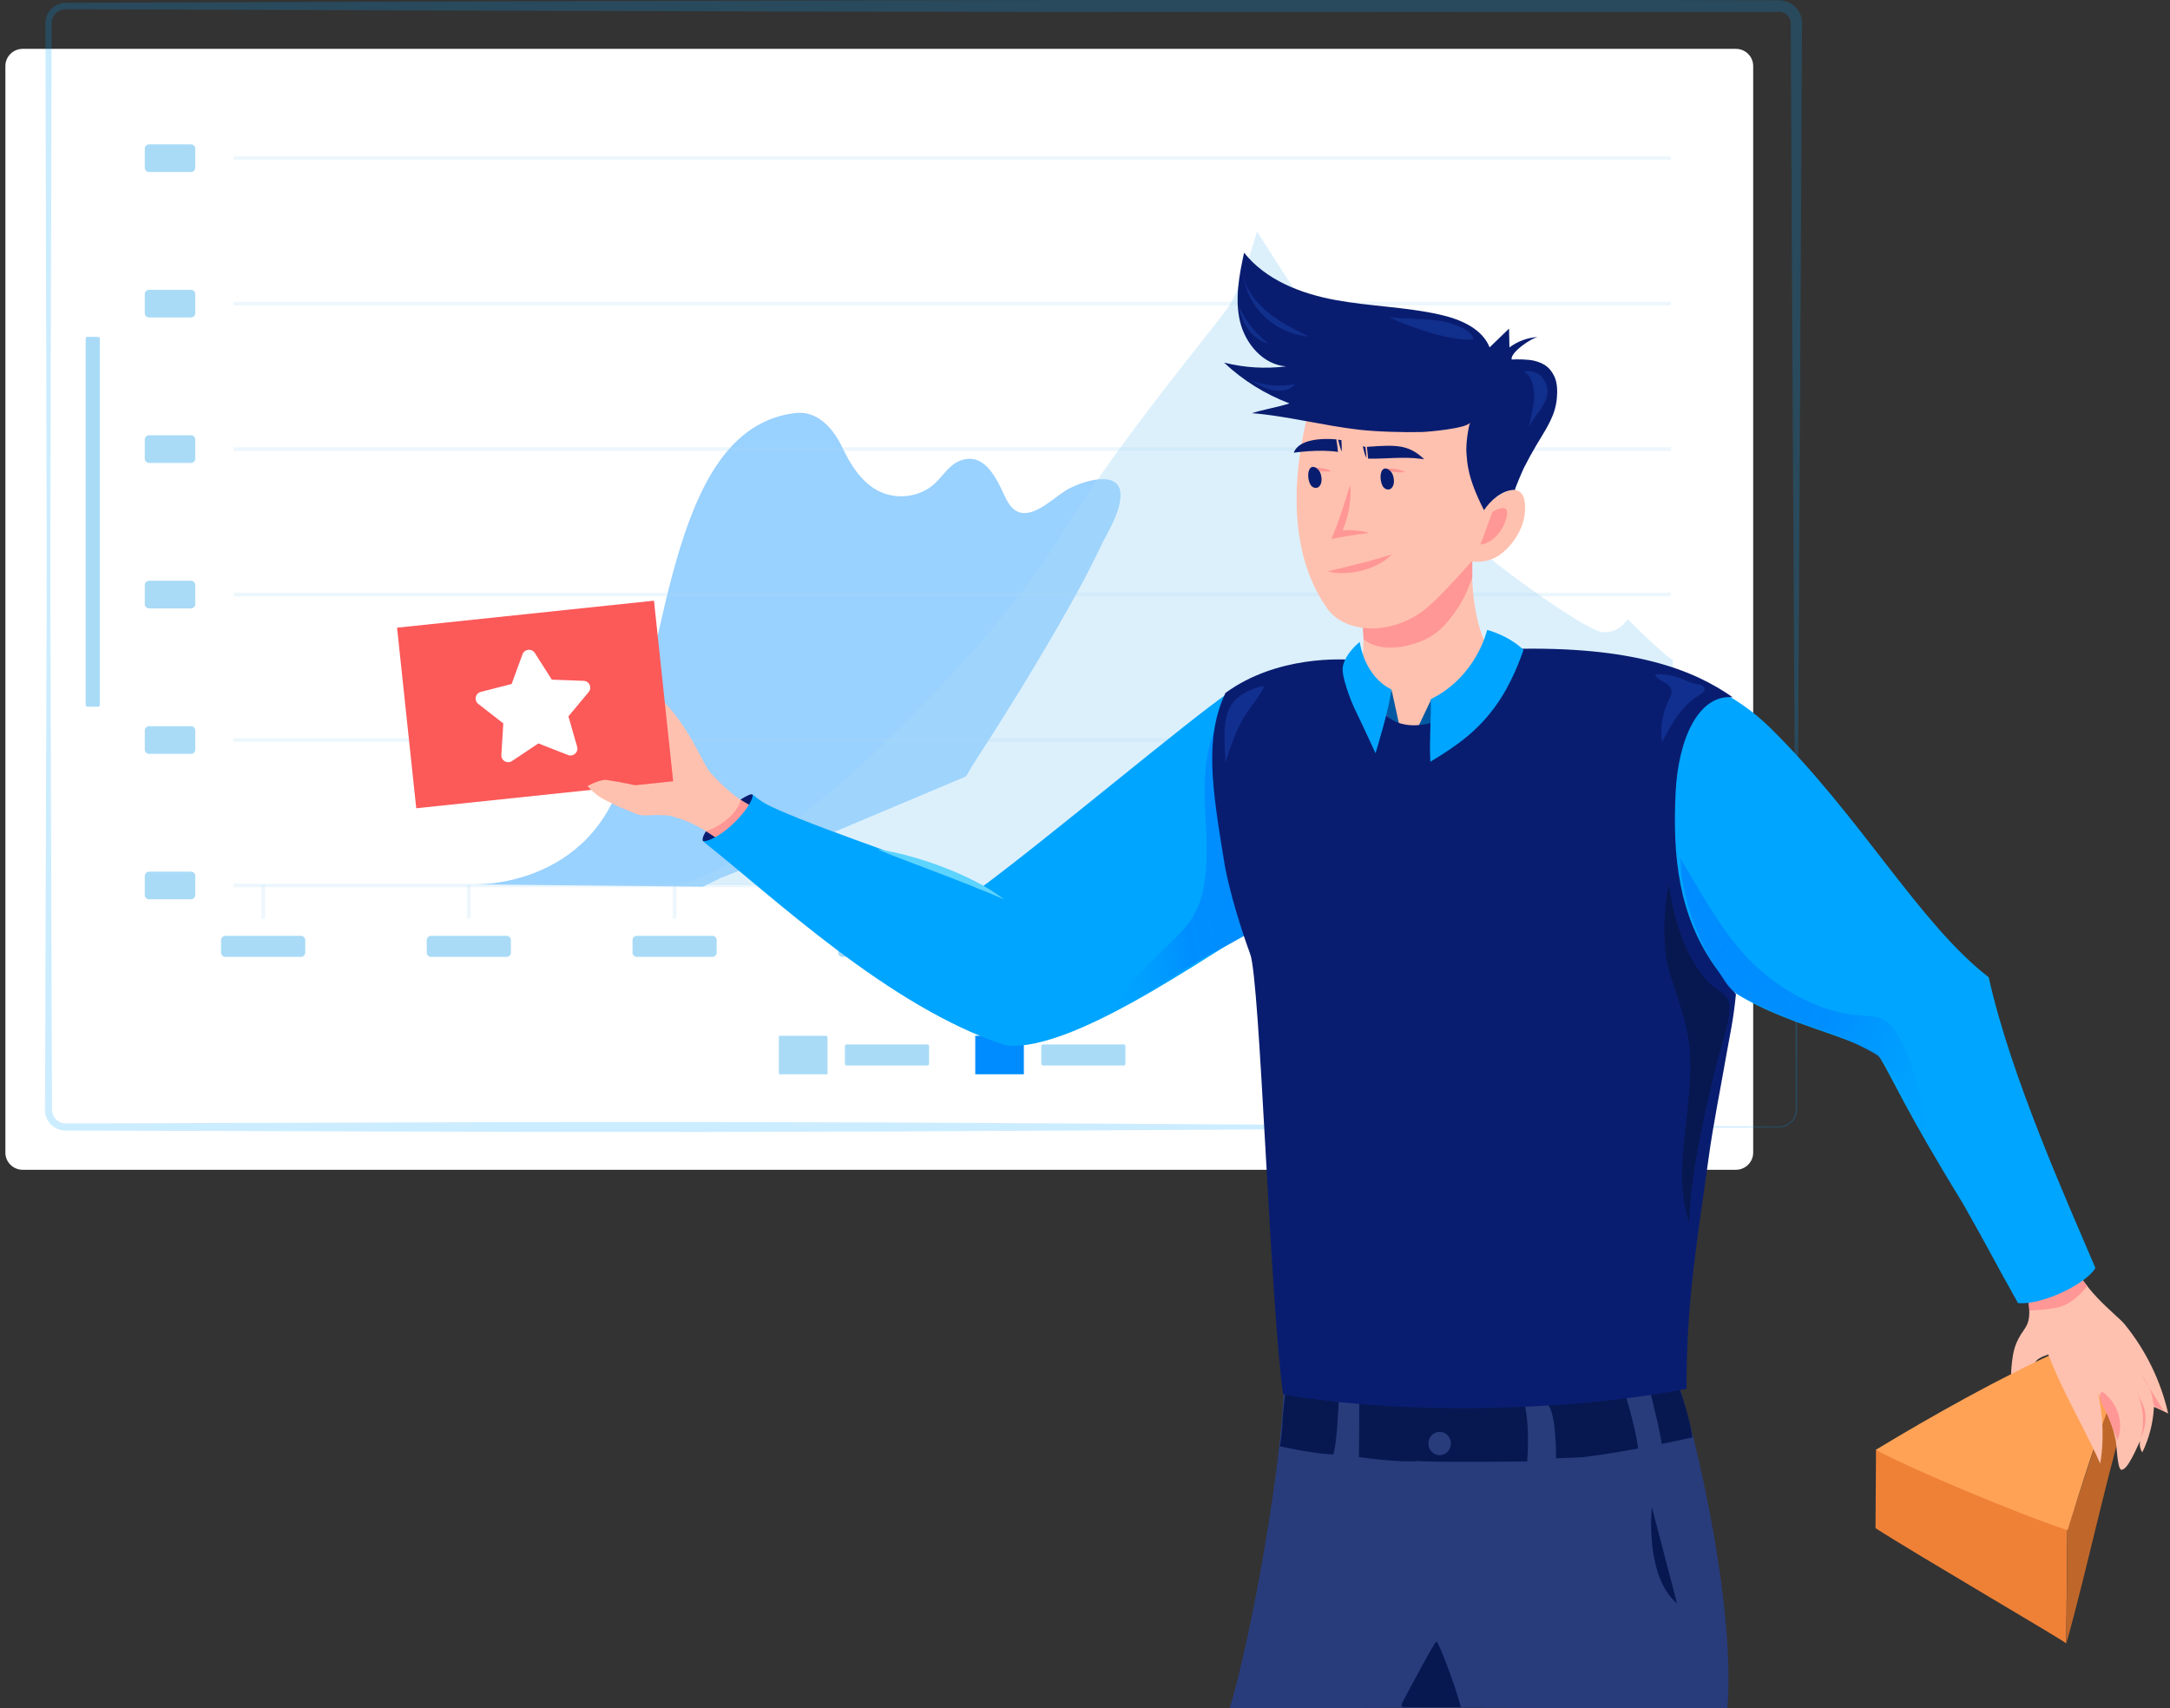 <svg width="301" height="237" viewBox="0 0 301 237" fill="none" xmlns="http://www.w3.org/2000/svg">
<rect x="0" y="0" width="301" height="237" fill="#333333" stroke="none"/>
<g clip-path="url(#clip0)">
<path d="M240.789 162.281H3.141C1.824 162.281 0.747 161.213 0.747 159.907V9.152C0.747 7.846 1.824 6.778 3.141 6.778H240.789C242.106 6.778 243.183 7.846 243.183 9.152V159.907C243.183 161.213 242.106 162.281 240.789 162.281Z" fill="white"/>
<path opacity="0.4" d="M65.337 122.693C65.337 122.693 82.05 123.583 86.635 106.81C92.621 88.411 93.375 59.281 110.328 57.299C113.513 56.931 115.68 59.613 116.853 62.106C117.918 64.362 119.415 66.807 121.737 68.053C124.264 69.406 127.616 69.015 129.699 67.044C130.896 65.917 131.758 64.338 133.422 63.816C136.212 62.949 137.768 65.572 138.81 67.638C139.492 68.991 140.055 70.95 141.827 71.163C143.874 71.401 146.244 69.003 147.897 68.006C149.908 66.783 155.738 64.848 155.415 68.991C155.224 71.496 153.631 73.787 152.578 76.007C150.734 79.9 148.627 83.663 146.472 87.39C142.749 93.836 138.798 100.175 134.739 106.419C134.572 106.68 134.165 107.641 133.853 107.772L108.508 118.455L99.924 121.815L97.53 123.002L65.337 122.693Z" fill="#008CFF"/>
<path opacity="0.4" d="M232.049 91.533C231.151 91.236 225.764 85.894 225.764 85.894C225.764 85.894 224.566 87.972 222.172 87.675C219.778 87.378 205.112 76.992 201.221 72.54C197.33 68.089 174.355 32.109 174.355 32.109C174.355 32.109 172.188 39.896 170.392 42.567C168.597 45.238 154.829 61.56 146.747 74.914C138.666 88.268 110.232 118.835 94.07 122.693C130.741 122.989 231.75 122.74 231.75 122.74L232.049 91.533Z" fill="#A9DBF7"/>
<path d="M11.881 97.8V46.971C11.881 46.841 11.989 46.734 12.12 46.734H13.605C13.736 46.734 13.844 46.841 13.844 46.971V97.8C13.844 97.931 13.736 98.038 13.605 98.038H12.12C11.989 98.038 11.881 97.931 11.881 97.8Z" fill="#A9DBF7"/>
<g opacity="0.6">
<g opacity="0.6">
<path opacity="0.6" d="M231.75 122.835H32.413" stroke="#A9DBF7" stroke-width="0.5" stroke-miterlimit="10"/>
<path opacity="0.6" d="M231.75 102.656H32.413" stroke="#A9DBF7" stroke-width="0.5" stroke-miterlimit="10"/>
<path opacity="0.6" d="M231.75 82.476H32.413" stroke="#A9DBF7" stroke-width="0.5" stroke-miterlimit="10"/>
<path opacity="0.6" d="M231.75 62.296H32.413" stroke="#A9DBF7" stroke-width="0.5" stroke-miterlimit="10"/>
<path opacity="0.6" d="M231.75 42.116H32.413" stroke="#A9DBF7" stroke-width="0.5" stroke-miterlimit="10"/>
<path opacity="0.6" d="M231.75 21.936H32.413" stroke="#A9DBF7" stroke-width="0.5" stroke-miterlimit="10"/>
</g>
<g opacity="0.6">
<path opacity="0.6" d="M36.508 122.788V127.441" stroke="#A9DBF7" stroke-width="0.5" stroke-miterlimit="10"/>
<path opacity="0.6" d="M65.037 122.788V127.441" stroke="#A9DBF7" stroke-width="0.5" stroke-miterlimit="10"/>
<path opacity="0.6" d="M93.567 122.788V127.441" stroke="#A9DBF7" stroke-width="0.5" stroke-miterlimit="10"/>
<path opacity="0.6" d="M122.109 122.788V127.441" stroke="#A9DBF7" stroke-width="0.5" stroke-miterlimit="10"/>
<path opacity="0.6" d="M150.638 122.788V127.441" stroke="#A9DBF7" stroke-width="0.5" stroke-miterlimit="10"/>
<path opacity="0.6" d="M179.168 122.788V127.441" stroke="#A9DBF7" stroke-width="0.5" stroke-miterlimit="10"/>
<path opacity="0.6" d="M207.71 122.788V127.441" stroke="#A9DBF7" stroke-width="0.5" stroke-miterlimit="10"/>
</g>
</g>
<path d="M20.68 20.025H26.487C26.822 20.025 27.085 20.287 27.085 20.619V23.266C27.085 23.598 26.822 23.86 26.487 23.86H20.68C20.345 23.86 20.082 23.598 20.082 23.266V20.619C20.082 20.287 20.357 20.025 20.68 20.025Z" fill="#A9DBF7"/>
<path d="M20.68 40.205H26.487C26.822 40.205 27.085 40.466 27.085 40.799V43.446C27.085 43.778 26.822 44.039 26.487 44.039H20.68C20.345 44.039 20.082 43.778 20.082 43.446V40.799C20.082 40.466 20.357 40.205 20.68 40.205Z" fill="#A9DBF7"/>
<path d="M20.68 60.385H26.487C26.822 60.385 27.085 60.646 27.085 60.978V63.625C27.085 63.958 26.822 64.219 26.487 64.219H20.68C20.345 64.219 20.082 63.958 20.082 63.625V60.978C20.082 60.646 20.357 60.385 20.68 60.385Z" fill="#A9DBF7"/>
<path d="M20.68 80.565H26.487C26.822 80.565 27.085 80.826 27.085 81.158V83.805C27.085 84.138 26.822 84.399 26.487 84.399H20.68C20.345 84.399 20.082 84.138 20.082 83.805V81.158C20.082 80.826 20.357 80.565 20.68 80.565Z" fill="#A9DBF7"/>
<path d="M20.68 100.744H26.487C26.822 100.744 27.085 101.006 27.085 101.338V103.985C27.085 104.317 26.822 104.579 26.487 104.579H20.68C20.345 104.579 20.082 104.317 20.082 103.985V101.338C20.082 101.006 20.357 100.744 20.68 100.744Z" fill="#A9DBF7"/>
<path d="M20.68 120.924H26.487C26.822 120.924 27.085 121.185 27.085 121.518V124.165C27.085 124.497 26.822 124.758 26.487 124.758H20.68C20.345 124.758 20.082 124.497 20.082 124.165V121.518C20.082 121.185 20.357 120.924 20.68 120.924Z" fill="#A9DBF7"/>
<path d="M31.264 129.827H41.739C42.075 129.827 42.338 130.088 42.338 130.42V132.154C42.338 132.486 42.075 132.747 41.739 132.747H31.264C30.928 132.747 30.665 132.486 30.665 132.154V130.42C30.665 130.088 30.941 129.827 31.264 129.827Z" fill="#A9DBF7"/>
<path d="M59.793 129.827H70.269C70.604 129.827 70.868 130.088 70.868 130.42V132.154C70.868 132.486 70.604 132.747 70.269 132.747H59.793C59.458 132.747 59.195 132.486 59.195 132.154V130.42C59.195 130.088 59.47 129.827 59.793 129.827Z" fill="#A9DBF7"/>
<path d="M88.335 129.827H98.811C99.146 129.827 99.409 130.088 99.409 130.42V132.154C99.409 132.486 99.146 132.747 98.811 132.747H88.335C88 132.747 87.737 132.486 87.737 132.154V130.42C87.737 130.088 88 129.827 88.335 129.827Z" fill="#A9DBF7"/>
<path d="M116.865 129.827H127.34C127.676 129.827 127.939 130.088 127.939 130.42V132.154C127.939 132.486 127.676 132.747 127.34 132.747H116.865C116.53 132.747 116.266 132.486 116.266 132.154V130.42C116.266 130.088 116.542 129.827 116.865 129.827Z" fill="#A9DBF7"/>
<path d="M145.395 129.827H155.87C156.205 129.827 156.469 130.088 156.469 130.42V132.154C156.469 132.486 156.205 132.747 155.87 132.747H145.395C145.059 132.747 144.796 132.486 144.796 132.154V130.42C144.796 130.088 145.071 129.827 145.395 129.827Z" fill="#A9DBF7"/>
<path d="M173.936 129.827H184.412C184.747 129.827 185.01 130.088 185.01 130.42V132.154C185.01 132.486 184.747 132.747 184.412 132.747H173.936C173.601 132.747 173.338 132.486 173.338 132.154V130.42C173.338 130.088 173.601 129.827 173.936 129.827Z" fill="#A9DBF7"/>
<path d="M202.466 129.827H212.941C213.277 129.827 213.54 130.088 213.54 130.42V132.154C213.54 132.486 213.277 132.747 212.941 132.747H202.466C202.131 132.747 201.867 132.486 201.867 132.154V130.42C201.867 130.088 202.143 129.827 202.466 129.827Z" fill="#A9DBF7"/>
<path d="M117.439 144.891H128.633C128.765 144.891 128.873 144.997 128.873 145.128V147.573C128.873 147.704 128.765 147.811 128.633 147.811H117.439C117.308 147.811 117.2 147.704 117.2 147.573V145.128C117.2 144.997 117.308 144.891 117.439 144.891Z" fill="#A9DBF7"/>
<path d="M114.782 149.033H108.041V143.692H114.542C114.674 143.692 114.782 143.798 114.782 143.929V149.033Z" fill="#A9DBF7"/>
<path d="M144.676 144.891H155.87C156.002 144.891 156.11 144.997 156.11 145.128V147.573C156.11 147.704 156.002 147.811 155.87 147.811H144.676C144.544 147.811 144.437 147.704 144.437 147.573V145.128C144.437 144.997 144.544 144.891 144.676 144.891Z" fill="#A9DBF7"/>
<path d="M142.018 149.033H135.278V143.692H141.779C141.911 143.692 142.018 143.798 142.018 143.929V149.033Z" fill="#008CFF"/>
<path opacity="0.2" d="M246.775 156.417L197.126 156.547L147.478 156.844C114.375 157.058 81.272 157.093 48.168 156.951L23.338 156.88L10.923 156.844H9.367C8.852 156.868 8.133 156.761 7.619 156.429C7.08 156.108 6.661 155.61 6.433 155.04C6.314 154.755 6.254 154.446 6.242 154.138C6.23 153.829 6.242 153.615 6.242 153.342L6.266 147.193L6.421 97.967C6.517 81.562 6.457 65.145 6.41 48.74L6.35 24.097L6.326 11.787L6.302 5.638V4.095V3.324C6.302 3.063 6.314 2.73 6.41 2.445C6.721 1.258 7.894 0.38 9.127 0.392C75.333 0.142 141.527 -0.071 207.733 -2.99411e-05L232.564 0.012L244.979 0.036H246.535C246.751 0.036 247.158 0.036 247.481 0.119C247.816 0.19 248.14 0.332 248.439 0.499C249.025 0.855 249.492 1.401 249.744 2.042C249.876 2.362 249.947 2.695 249.959 3.039C249.971 3.383 249.959 3.573 249.959 3.846L249.923 9.995L249.672 59.222L249.397 108.448L249.313 133.068L249.289 145.377L249.277 151.526V153.069C249.253 153.58 249.337 154.102 249.181 154.624C248.882 155.669 247.852 156.441 246.775 156.417ZM246.775 156.262C247.78 156.274 248.738 155.55 248.99 154.589C249.133 154.114 249.061 153.592 249.073 153.081V151.538L249.061 145.389L249.037 133.079L248.954 108.46L248.678 59.233L248.427 10.007L248.391 3.858C248.391 3.62 248.391 3.3 248.379 3.134C248.367 2.968 248.331 2.79 248.271 2.635C248.14 2.315 247.912 2.042 247.613 1.875C247.469 1.792 247.302 1.721 247.134 1.686C246.954 1.65 246.835 1.65 246.535 1.65H244.979L232.564 1.662H207.733C141.527 1.745 75.333 1.519 9.127 1.282C8.277 1.27 7.463 1.875 7.236 2.695C7.116 3.063 7.176 3.585 7.152 4.107V5.65L7.14 11.787L7.116 24.097L7.044 48.716C6.996 65.121 6.948 81.538 7.032 97.943L7.188 147.17L7.212 153.319C7.212 153.568 7.212 153.853 7.224 154.066C7.236 154.268 7.271 154.47 7.355 154.66C7.511 155.04 7.786 155.372 8.145 155.574C8.517 155.788 8.864 155.859 9.379 155.847H10.935L23.35 155.811L48.18 155.74C81.283 155.598 114.386 155.633 147.49 155.847L197.138 156.144L246.775 156.262Z" fill="#00A5FF"/>
</g>
<g clip-path="url(#clip1)">
<path d="M239.612 237C240.831 221.006 233.994 194.294 232.082 189.988L178.088 191.879C177.922 202.684 173.679 226.641 170.568 237L199.067 236.913L239.612 237Z" fill="#283C7C"/>
<path d="M199.252 227.718C199.516 227.689 201.886 233.867 202.637 236.825C202.637 236.835 195.312 236.825 194.795 236.825C194.678 236.825 194.551 236.825 194.473 236.738C194.366 236.622 194.385 236.428 194.463 236.292C195.614 234.129 198.999 227.747 199.252 227.718Z" fill="#071851"/>
<path d="M232.843 192.345C233.643 194.411 234.462 197.301 234.755 199.406C216.955 203.402 200.403 204.944 177.493 200.851C177.931 198.523 177.785 197.767 178.078 195.08L178.526 191.259" fill="#071851"/>
<path d="M177.483 200.628C177.483 200.628 181.979 201.666 184.934 201.773C185.481 200.25 185.695 194.275 185.695 194.275L188.543 194.489C188.543 194.489 188.553 199.474 188.494 202.141C190.416 202.413 194.795 202.907 196.658 202.684C198.852 202.898 211.834 202.743 211.834 202.743C211.834 202.743 212.254 197.99 211.493 194.944C212.917 194.731 214.175 194.295 214.712 194.886C215.921 196.205 215.833 202.306 215.833 202.306C215.833 202.306 225.47 202.034 227.225 201.491C227.332 199.745 225.499 193.577 225.499 193.577L228.903 193.102C228.903 193.102 230.619 199.852 230.512 200.725C233.253 200.395 234.131 200.182 234.131 200.182L233.916 205.516L229.098 208.455L180.779 208.349L176.946 205.623" fill="#283C7C"/>
<path d="M199.691 201.879C198.829 201.879 198.131 201.154 198.131 200.259C198.131 199.365 198.829 198.64 199.691 198.64C200.553 198.64 201.252 199.365 201.252 200.259C201.252 201.154 200.553 201.879 199.691 201.879Z" fill="#283C7C"/>
<path d="M229.127 209.086C229.127 209.086 228.103 218.668 232.629 222.451L229.127 209.086Z" fill="#071851"/>
<path d="M260.182 201.133C260.475 201.181 286.76 211.375 286.76 211.375L286.604 227.99C286.399 227.65 265.615 215.536 260.153 211.996C260.153 208.892 260.221 204.256 260.221 201.133" fill="#EF8137"/>
<path d="M284.849 187.621C283.941 188.058 282.332 188.262 282.157 189.425C282.098 189.843 281.874 190.861 281.874 190.861C281.874 190.861 279.786 191.86 279.016 192.287C278.938 191.045 278.928 190.26 279.074 189.028C279.26 187.427 279.494 186.244 280.733 184.508C281.591 183.305 281.581 182.442 281.347 179.949C281.347 179.949 278.323 176.429 278.245 176.031C278.167 175.633 284.371 174.489 284.371 174.489" fill="#FFC1AF"/>
<path d="M296.26 191.239C292.446 203.392 289.832 216.515 286.643 227.912L286.76 212.17L293.861 190.774" fill="#BF672B"/>
<path d="M285.873 187.302C277.329 191.162 268.199 196.293 260.182 201.133C264.571 203.548 279.669 209.93 286.789 212.287C288.516 206.816 291.373 197.486 294.065 191.424" fill="#FFA256"/>
<path d="M287.141 173.897C288.33 178.64 293.588 182.345 294.699 183.703C297.635 187.301 299.722 191.579 300.747 196.089C297.06 194.236 288.838 191.365 284.419 188.368C284.419 188.368 282.908 181.928 282.8 179.998" fill="#FFC1AF"/>
<path d="M281.298 180.182L281.513 181.802C281.513 181.802 284.731 181.724 286.126 181.172C287.462 180.638 288.633 179.532 289.53 178.407C288.457 177.098 287.56 175.973 287.56 175.973" fill="#FF9796"/>
<path d="M104.322 111.26C104.742 110.426 104.381 110.164 104.205 110.193C103.786 110.251 102.937 110.765 102.616 111.008C100.216 112.802 99.963 113.093 98.246 114.946C97.524 115.722 97.31 116.595 97.553 116.701C97.797 116.808 98.246 116.769 98.509 116.759C99.319 116.721 100.128 116.517 100.86 116.168" fill="#091D70"/>
<path d="M100.333 116.721C96.217 114.412 96.734 114.141 90.648 112.492C88.902 112.017 82.787 108.04 82.728 107.933C82.601 107.72 82.738 107.439 82.952 107.303C83.157 107.167 83.411 107.128 83.645 107.041C84.464 106.74 84.942 105.741 84.669 104.917C84.493 104.403 84.084 104.005 83.752 103.569C83.411 103.142 83.128 102.599 83.265 102.065C83.382 101.619 83.781 101.289 84.22 101.144C84.659 100.998 85.137 101.018 85.596 101.066C89.078 101.435 92.169 103.423 94.93 105.576C95.486 106.013 96.958 105.363 97.417 105.906C100.44 109.466 102.498 111.085 105.054 112.23" fill="#FFC1AF"/>
<path d="M104.41 111.968C104.41 111.968 103.093 111.26 102.742 110.979C102.264 113.074 99.358 114.936 97.934 115.285C98.607 115.76 100.401 116.983 100.401 116.983" fill="#FF9796"/>
<path d="M91.916 97.148C96.09 101.541 97.163 105.625 99.309 108.418L93.584 109.728" fill="#FFC1AF"/>
<path d="M55.076 87.078L90.713 83.332L93.375 108.383L57.738 112.128L55.076 87.078Z" fill="#FC5959"/>
<path d="M219.354 193.955C204.539 193.325 199.545 183.111 184.759 181.899C185.237 181.938 185.52 168.64 185.91 166.458C187.002 160.348 177.2 129.737 176.566 127.419C171.289 129.621 149.51 146.255 139.464 145.013C123.302 139.737 107.141 124.315 97.534 116.73C100.275 116.43 104.459 111.813 104.42 110.232C105.639 111.299 106.575 111.735 107.912 112.327C115.734 115.79 128.803 119.757 135.845 123.326C145.501 116.197 165.008 99.757 170.519 96.032C175.912 92.385 181.891 91.212 189.158 91.813C189.723 94.762 190.825 94.752 193.147 95.8C193.595 97.361 194.649 102.764 194.941 104.248C195.917 102.531 197.165 100.058 198.472 97.08C200.618 96.139 202.013 95.858 203.105 94.946C204.812 93.52 206.616 92.55 207.894 90.999" fill="#00A5FF"/>
<path d="M163.019 130.135C159.79 133.297 156.376 136.352 154.114 140.299C159.917 137.71 163.965 134.276 169.222 131.657C171.514 130.513 173.786 129.019 176.166 128.059C177.61 127.477 180.38 126.672 181.082 125.11C181.882 123.336 177.668 121.958 176.907 120.823C175.776 119.126 175.045 116.614 174.254 114.723C173.133 112.007 172.216 109.214 171.524 106.362C171.192 104.985 170.909 103.607 170.685 102.211C170.577 101.58 169.807 98.806 170.187 98.331C166.871 102.521 166.959 108.36 167.242 113.685C167.408 116.818 167.544 120.018 166.959 123.122C166.354 126.197 165.164 128.03 163.019 130.135Z" fill="url(#paint0_linear)"/>
<path d="M207.465 91.493C203.71 87.177 204.197 77.759 204.197 77.759L203.232 76.741L188.963 85.742C188.963 85.742 189.519 90.805 188.504 93.094C188.504 93.094 188.29 100.601 192.103 102.317C195.917 104.034 204.617 101.813 205.621 100.746" fill="#FFC1AF"/>
<path d="M189.158 88.7C189.158 88.7 190.806 90.29 194.327 89.728C197.848 89.165 199.711 87.623 200.92 86.11C202.686 83.908 203.261 82.715 204.227 80.116C204.227 79.301 204.227 78.225 204.227 77.594C204.227 77.594 199.048 83.792 197.107 84.81C195.166 85.829 191.537 87.41 190.055 87.07C188.572 86.731 189.031 86.954 189.031 86.954L189.158 88.7Z" fill="#FF9796"/>
<path d="M206.382 69.98C207.338 68.981 210.264 66.741 211.278 68.826C211.532 69.35 211.542 69.951 211.542 70.524C211.561 72.24 210.81 73.996 209.728 75.334C208.304 77.1 206.665 78.176 204.119 77.885C202.325 79.922 199.36 83.181 197.614 84.568C193.01 88.205 186.592 87.904 184.144 84.471C175.23 71.988 182.954 52.444 182.954 52.444L210.537 54.617L208.869 64.006" fill="#FFC1AF"/>
<path d="M205.465 69.835L208.538 66.44L209.679 61.804L208.996 57.507L206.724 56.033L201.096 55.694L193.02 55.577C193.02 55.577 186.768 53.822 186.592 53.822C186.427 53.822 185.51 53.938 185.51 53.938L183.803 54.84" fill="#FFC1AF"/>
<path d="M185.354 60.95C183.345 60.776 180.145 60.921 179.453 62.803C179.453 62.803 183.023 62.279 185.578 62.696C185.568 62.124 185.354 60.95 185.354 60.95Z" fill="#091D70"/>
<path d="M187.275 67.274L186.212 70.659C185.842 71.765 185.471 72.861 185.022 73.928L184.671 74.782L185.549 74.607C186.983 74.326 188.436 74.141 189.938 73.928C188.465 73.511 186.914 73.463 185.393 73.637L185.92 74.316C186.427 73.22 186.836 72.066 187.07 70.882C187.305 69.699 187.412 68.477 187.275 67.274Z" fill="#FF9796"/>
<path d="M202.978 94.859C204.685 93.433 206.09 92.017 207.767 90.911C210.011 89.447 224.719 91.212 227.781 91.959C234.492 93.598 240.558 96.081 245.474 100.901C258.095 113.287 266.2 128.108 275.856 135.576C278.879 149.3 286.907 167.05 290.652 175.905C289.335 178.155 283.132 181.123 279.913 180.764C276.753 175.158 275.924 173.393 272.276 166.962C264.162 153.752 262.738 149.979 260.582 146.42C256.583 143.636 247.464 142.094 240.724 137.768" fill="#00A5FF"/>
<path d="M191.976 98.874L193.03 95.712L194.22 101.182" fill="#0059A3"/>
<path d="M196.746 100.765L198.531 97.002L198.765 100.989" fill="#0059A3"/>
<path d="M169.982 96.129C167.066 102.366 168.09 109.107 169.817 119.621C170.48 123.665 172.333 129.456 173.416 132.346C174.791 136.051 176.098 179.251 177.961 193.412C193.274 196.205 216.896 195.982 233.936 192.665C233.936 180.114 235.457 172.006 237.008 160.6C237.632 156.012 238.695 150.794 239.485 146.225C239.954 143.548 240.422 141.647 240.792 137.923C239.563 136.216 238.666 135.188 237.974 134.218C232.804 126.973 231.995 118.786 232.424 109.931C232.795 102.405 235.652 96.294 240.344 96.731C234.901 92.919 226.533 89.582 209.572 90.028C206.577 90.106 205.222 97.177 203.495 98.147C201.769 99.117 199.604 100.377 196.609 100.601C195.39 100.688 193.391 100.523 191.967 98.884C190.543 97.245 187.987 92.696 187.987 91.58C186.232 91.386 177.102 90.93 169.982 96.129Z" fill="#091D70"/>
<path d="M188.611 89.049C188.611 89.049 189.177 93.773 192.991 95.635C192.766 98.166 190.796 104.49 190.796 104.49C190.796 104.49 188.846 100.242 188.104 98.748C187.353 97.255 186.076 93.85 186.251 92.58C186.514 90.688 188.611 89.049 188.611 89.049Z" fill="#00A5FF"/>
<path d="M207.006 71.018C207.006 71.018 209.503 69.437 208.996 71.697C208.606 73.443 207.172 75.315 205.358 75.538" fill="#FF9796"/>
<path d="M215.95 55.267C216.038 54.268 216.028 53.084 215.589 52.192C215.063 51.145 214.399 50.437 212.819 50.049C211.951 49.835 210.41 49.835 209.688 49.874C209.435 48.894 212.566 46.79 213.375 46.751C211.942 46.819 210.527 47.333 209.376 48.196C209.357 47.323 209.337 46.45 209.318 45.587C208.421 46.45 207.523 47.313 206.626 48.186C205.553 45.529 202.51 44.268 199.691 43.638C194.941 42.571 190.026 42.503 185.237 41.62C180.448 40.737 175.581 38.856 172.567 35.054C171.894 38.177 171.26 41.436 171.991 44.549C172.713 47.663 175.2 50.611 178.409 50.825C175.542 51.193 172.596 51.009 169.787 50.301C172.391 52.764 175.503 54.694 178.858 55.965C177.522 56.421 174.986 56.867 173.659 57.323C178.156 57.643 183.764 59.078 188.504 59.612C190.972 59.893 194.756 60 197.243 59.932C198.111 59.913 203.651 59.418 203.914 58.594C203.583 59.67 203.31 61.833 203.417 62.949C203.524 64.064 203.495 66.217 205.846 70.776C206.704 69.466 208.43 67.905 210.157 67.963C210.03 67.963 211.269 65.121 211.376 64.917C211.932 63.812 212.527 62.725 213.161 61.668C214.019 60.233 214.955 58.826 215.521 57.255C215.736 56.615 215.892 55.936 215.95 55.267Z" fill="#091D70"/>
<path d="M184.154 79.272C184.934 79.486 185.734 79.534 186.534 79.505C187.334 79.486 188.124 79.35 188.894 79.166C190.435 78.768 191.928 78.06 193.069 76.925C192.279 77.119 191.567 77.371 190.825 77.575C190.094 77.788 189.372 77.992 188.631 78.166C187.168 78.564 185.695 78.865 184.154 79.272Z" fill="#FF9796"/>
<path d="M206.275 87.39C206.275 87.39 204.87 93.831 198.462 96.993C198.54 99.446 198.238 102.618 198.404 105.673C202.481 103.239 205.114 101.173 207.445 97.953C209.64 94.927 210.878 91.445 211.327 90.155C209.172 88.089 206.275 87.39 206.275 87.39Z" fill="#00A5FF"/>
<path d="M197.058 63.647C197.224 63.666 197.389 63.696 197.555 63.715C195.371 61.639 193.683 61.697 189.606 61.988C189.665 62.57 189.694 62.89 189.772 63.628C192.21 63.676 194.649 63.327 197.058 63.647Z" fill="#091D70"/>
<path d="M181.706 65.024C182.194 65.228 182.681 65.286 183.169 65.373C183.413 65.383 183.657 65.422 183.91 65.422C184.164 65.422 184.408 65.431 184.671 65.383C184.222 65.092 183.715 65.005 183.218 64.927C182.72 64.888 182.213 64.859 181.706 65.024Z" fill="#FF9796"/>
<path d="M191.947 65.131C192.435 65.335 192.922 65.393 193.41 65.48C193.654 65.49 193.898 65.528 194.151 65.528C194.405 65.528 194.649 65.538 194.912 65.49C194.463 65.199 193.956 65.111 193.459 65.034C192.961 64.995 192.454 64.966 191.947 65.131Z" fill="#FF9796"/>
<path d="M191.713 65.257C192.123 64.646 192.942 65.199 193.186 65.849C193.391 66.382 193.469 67.226 193.049 67.682C192.649 68.118 192.035 67.885 191.791 67.43C191.508 66.906 191.401 66.081 191.596 65.509C191.625 65.403 191.664 65.325 191.713 65.257Z" fill="#091D70"/>
<path d="M181.677 65.034C182.086 64.423 182.906 64.976 183.149 65.626C183.354 66.159 183.432 67.003 183.013 67.459C182.613 67.895 181.999 67.662 181.755 67.207C181.472 66.683 181.365 65.858 181.56 65.286C181.599 65.189 181.638 65.102 181.677 65.034Z" fill="#091D70"/>
<path d="M185.598 60.989L186.066 61.057C186.066 61.057 186.144 62.289 186.095 62.648C185.968 62.396 185.598 60.989 185.598 60.989Z" fill="#091D70"/>
<path d="M189.548 63.54C189.538 63.191 189.431 62.279 189.401 62.008C189.255 61.94 189.05 61.911 189.05 61.911C189.05 61.911 189.167 62.813 189.548 63.54Z" fill="#091D70"/>
<path d="M172.352 38.051C172.821 40.175 174.235 42.008 175.932 43.376C177.629 44.753 179.609 45.733 181.569 46.693C179.453 46.528 177.395 45.665 175.786 44.287C174.176 42.9 173.035 40.999 172.567 38.933" fill="#112F8C"/>
<path d="M175.893 47.643C174.742 47.381 173.718 46.547 173.035 45.577C172.665 45.044 172.06 43.89 171.865 42.561C173.181 45.218 174.274 46.256 175.893 47.643Z" fill="#112F8C"/>
<path d="M173.406 52.716C174.381 53.327 175.415 53.899 176.546 54.122C177.122 54.229 177.717 54.239 178.292 54.112C178.858 53.996 179.307 53.705 179.687 53.278C179.19 53.346 178.702 53.443 178.204 53.472C177.688 53.502 177.171 53.502 176.654 53.463C175.62 53.385 174.605 53.162 173.64 52.803C173.552 52.774 173.484 52.745 173.406 52.716Z" fill="#112F8C"/>
<path d="M213.356 51.862C214.107 52.347 214.643 53.337 214.663 54.229C214.682 55.189 214.185 56.081 213.639 56.867C213.083 57.653 212.449 58.4 212.088 59.292C212.342 57.837 212.849 55.858 212.82 54.966C212.722 52.483 211.805 51.688 211.327 51.63C212.029 51.261 213.063 51.678 213.356 51.862Z" fill="#112F8C"/>
<path d="M192.659 43.977C195.419 45.364 201.34 47.401 204.392 47.09C204.314 45.8 201.583 44.898 200.189 44.598C198.082 44.142 194.698 44.316 192.659 43.977Z" fill="#112F8C"/>
<path d="M96.256 110.61C91.565 109.912 88.775 108.893 84.084 108.195C83.557 108.118 82.007 108.69 81.499 109.068C82.796 110.416 83.343 110.707 84.981 111.512C86.054 112.036 87.156 112.472 88.258 112.909C89.341 113.336 90.443 112.967 91.594 113.084C92.911 113.093 93.506 113.21 94.54 113.491" fill="#FFC1AF"/>
<path d="M231.487 122.686C230.736 125.838 230.58 131.628 231.517 134.722C232.453 137.816 233.682 140.852 234.179 144.053C235.516 152.549 231.575 161.521 234.306 169.688C234.579 162.384 236.276 155.217 237.973 148.107C238.588 145.517 239.749 142.617 239.914 139.96C240.041 137.952 238.354 137.632 237.076 136.342C233.721 132.967 232.063 127.05 231.487 122.686Z" fill="#071851"/>
<path d="M173.074 95.897C172.089 96.362 171.172 97.07 170.655 98.031C169.397 100.368 169.963 103.656 169.973 105.867C170.568 103.957 171.163 102.104 172.089 100.319C173.016 98.515 174.518 96.964 175.386 95.208C174.625 95.208 173.786 95.557 173.074 95.897Z" fill="#112F8E"/>
<path d="M235.75 94.946C236.052 95.053 236.403 95.227 236.452 95.547C236.511 95.926 236.101 96.197 235.769 96.391C233.292 97.807 231.848 100.465 230.532 102.987C230.249 100.998 230.58 98.923 231.468 97.119C231.683 96.682 231.936 96.217 231.839 95.741C231.614 94.597 229.937 94.578 229.586 93.549C230.61 93.472 231.458 93.617 232.443 93.889C233.389 94.151 234.774 94.946 235.75 94.946Z" fill="#112F8E"/>
<path d="M255.705 140.561C256.3 140.678 256.905 140.765 257.5 140.823C259.051 140.969 260.992 140.842 262.142 142.103C265.39 145.673 266.473 152.821 267.829 158.912C266.229 157.603 263.43 150.066 261.187 147.205C260.436 146.255 259.655 145.993 258.661 145.44C254.681 143.209 249.921 142.268 245.796 140.328C244.323 139.64 242.099 138.66 240.626 137.642C239.515 136.866 238.744 135.188 237.964 134.121C236.92 132.695 236.159 131.046 235.477 129.407C234.765 127.69 234.189 125.915 233.76 124.111C233.536 123.161 233.35 122.21 233.214 121.25C233.126 120.658 233.243 119.369 232.95 118.884C235.896 123.685 238.695 129.087 242.645 133.151C245.991 136.585 250.819 139.591 255.705 140.561Z" fill="url(#paint1_linear)"/>
<path d="M282.781 183.742C284.634 190.842 288.477 196.613 291.325 203.043C292.007 198.814 291.608 194.43 290.184 190.386" fill="#FFC1AF"/>
<path d="M289.52 191.026C291.442 193.606 292.788 196.603 293.461 199.736C293.597 200.386 293.695 203.761 294.222 203.887C295.109 204.1 296.504 200.541 296.855 199.891C296.738 200.434 296.845 201.016 297.157 201.482C299.02 197.67 299.313 193.121 297.957 189.105C297.469 189.183 297.04 189.532 296.845 189.978" fill="#FFC1AF"/>
<path d="M297.079 190.812C298.123 192.49 299.157 194.168 300.2 195.846C299.927 195.4 299.196 195.429 298.884 195.08C298.611 194.779 298.659 194.392 298.581 193.994C298.357 192.84 297.84 191.724 297.079 190.812Z" fill="#FF9796"/>
<path d="M293.734 199.804C294.153 198.649 294.202 197.359 293.851 196.186C293.597 195.352 293.158 194.566 292.563 193.926C292.134 193.451 291.364 192.568 291.296 193.615C291.247 194.43 292.115 195.769 292.427 196.535C292.856 197.621 293.295 198.717 293.734 199.804Z" fill="#FF9796"/>
<path d="M296.484 193.257C296.923 194.314 297.499 195.061 297.586 196.264C297.674 197.398 297.421 198.504 296.904 199.513C297.547 197.534 297.265 195.148 296.484 193.257Z" fill="#FF9796"/>
<path d="M139.279 124.781C138.02 123.791 136.635 122.967 135.221 122.24C133.797 121.502 132.334 120.882 130.842 120.3C129.35 119.727 127.838 119.233 126.297 118.806C124.765 118.37 123.195 118.04 121.625 117.788C123.098 118.408 124.57 118.99 126.053 119.543L130.481 121.231C131.954 121.784 133.427 122.366 134.89 122.948C136.353 123.549 137.825 124.121 139.279 124.781Z" fill="#5DD3FF"/>
<path d="M72.477 90.766L70.966 94.888L66.694 95.984C65.923 96.178 65.718 97.167 66.342 97.652L69.815 100.358L69.541 104.732C69.493 105.528 70.38 106.013 71.024 105.576L74.682 103.132L78.788 104.742C79.519 105.033 80.27 104.364 80.056 103.598L78.846 99.379L81.655 96.003C82.162 95.392 81.743 94.471 80.953 94.451L76.544 94.287L74.184 90.581C73.755 89.912 72.75 90.028 72.477 90.766Z" fill="white"/>
</g>
<defs>
<linearGradient id="paint0_linear" x1="150.75" y1="121.314" x2="179.687" y2="116.183" gradientUnits="userSpaceOnUse">
<stop stop-color="#00A5FF" stop-opacity="0.3"/>
<stop offset="0.421" stop-color="#008CFF" stop-opacity="0.9"/>
<stop offset="1" stop-color="#008CFF"/>
</linearGradient>
<linearGradient id="paint1_linear" x1="272.19" y1="151.405" x2="228.72" y2="126.167" gradientUnits="userSpaceOnUse">
<stop stop-color="#00A5FF" stop-opacity="0.3"/>
<stop offset="0.421" stop-color="#008CFF" stop-opacity="0.9"/>
<stop offset="1" stop-color="#008CFF"/>
</linearGradient>
<clipPath id="clip0">
<rect x="0.747" width="249.213" height="162.281" fill="white"/>
</clipPath>
<clipPath id="clip1">
<rect width="245.669" height="201.975" transform="matrix(-1 0 0 1 300.747 35.025)" fill="white"/>
</clipPath>
</defs>
</svg>

